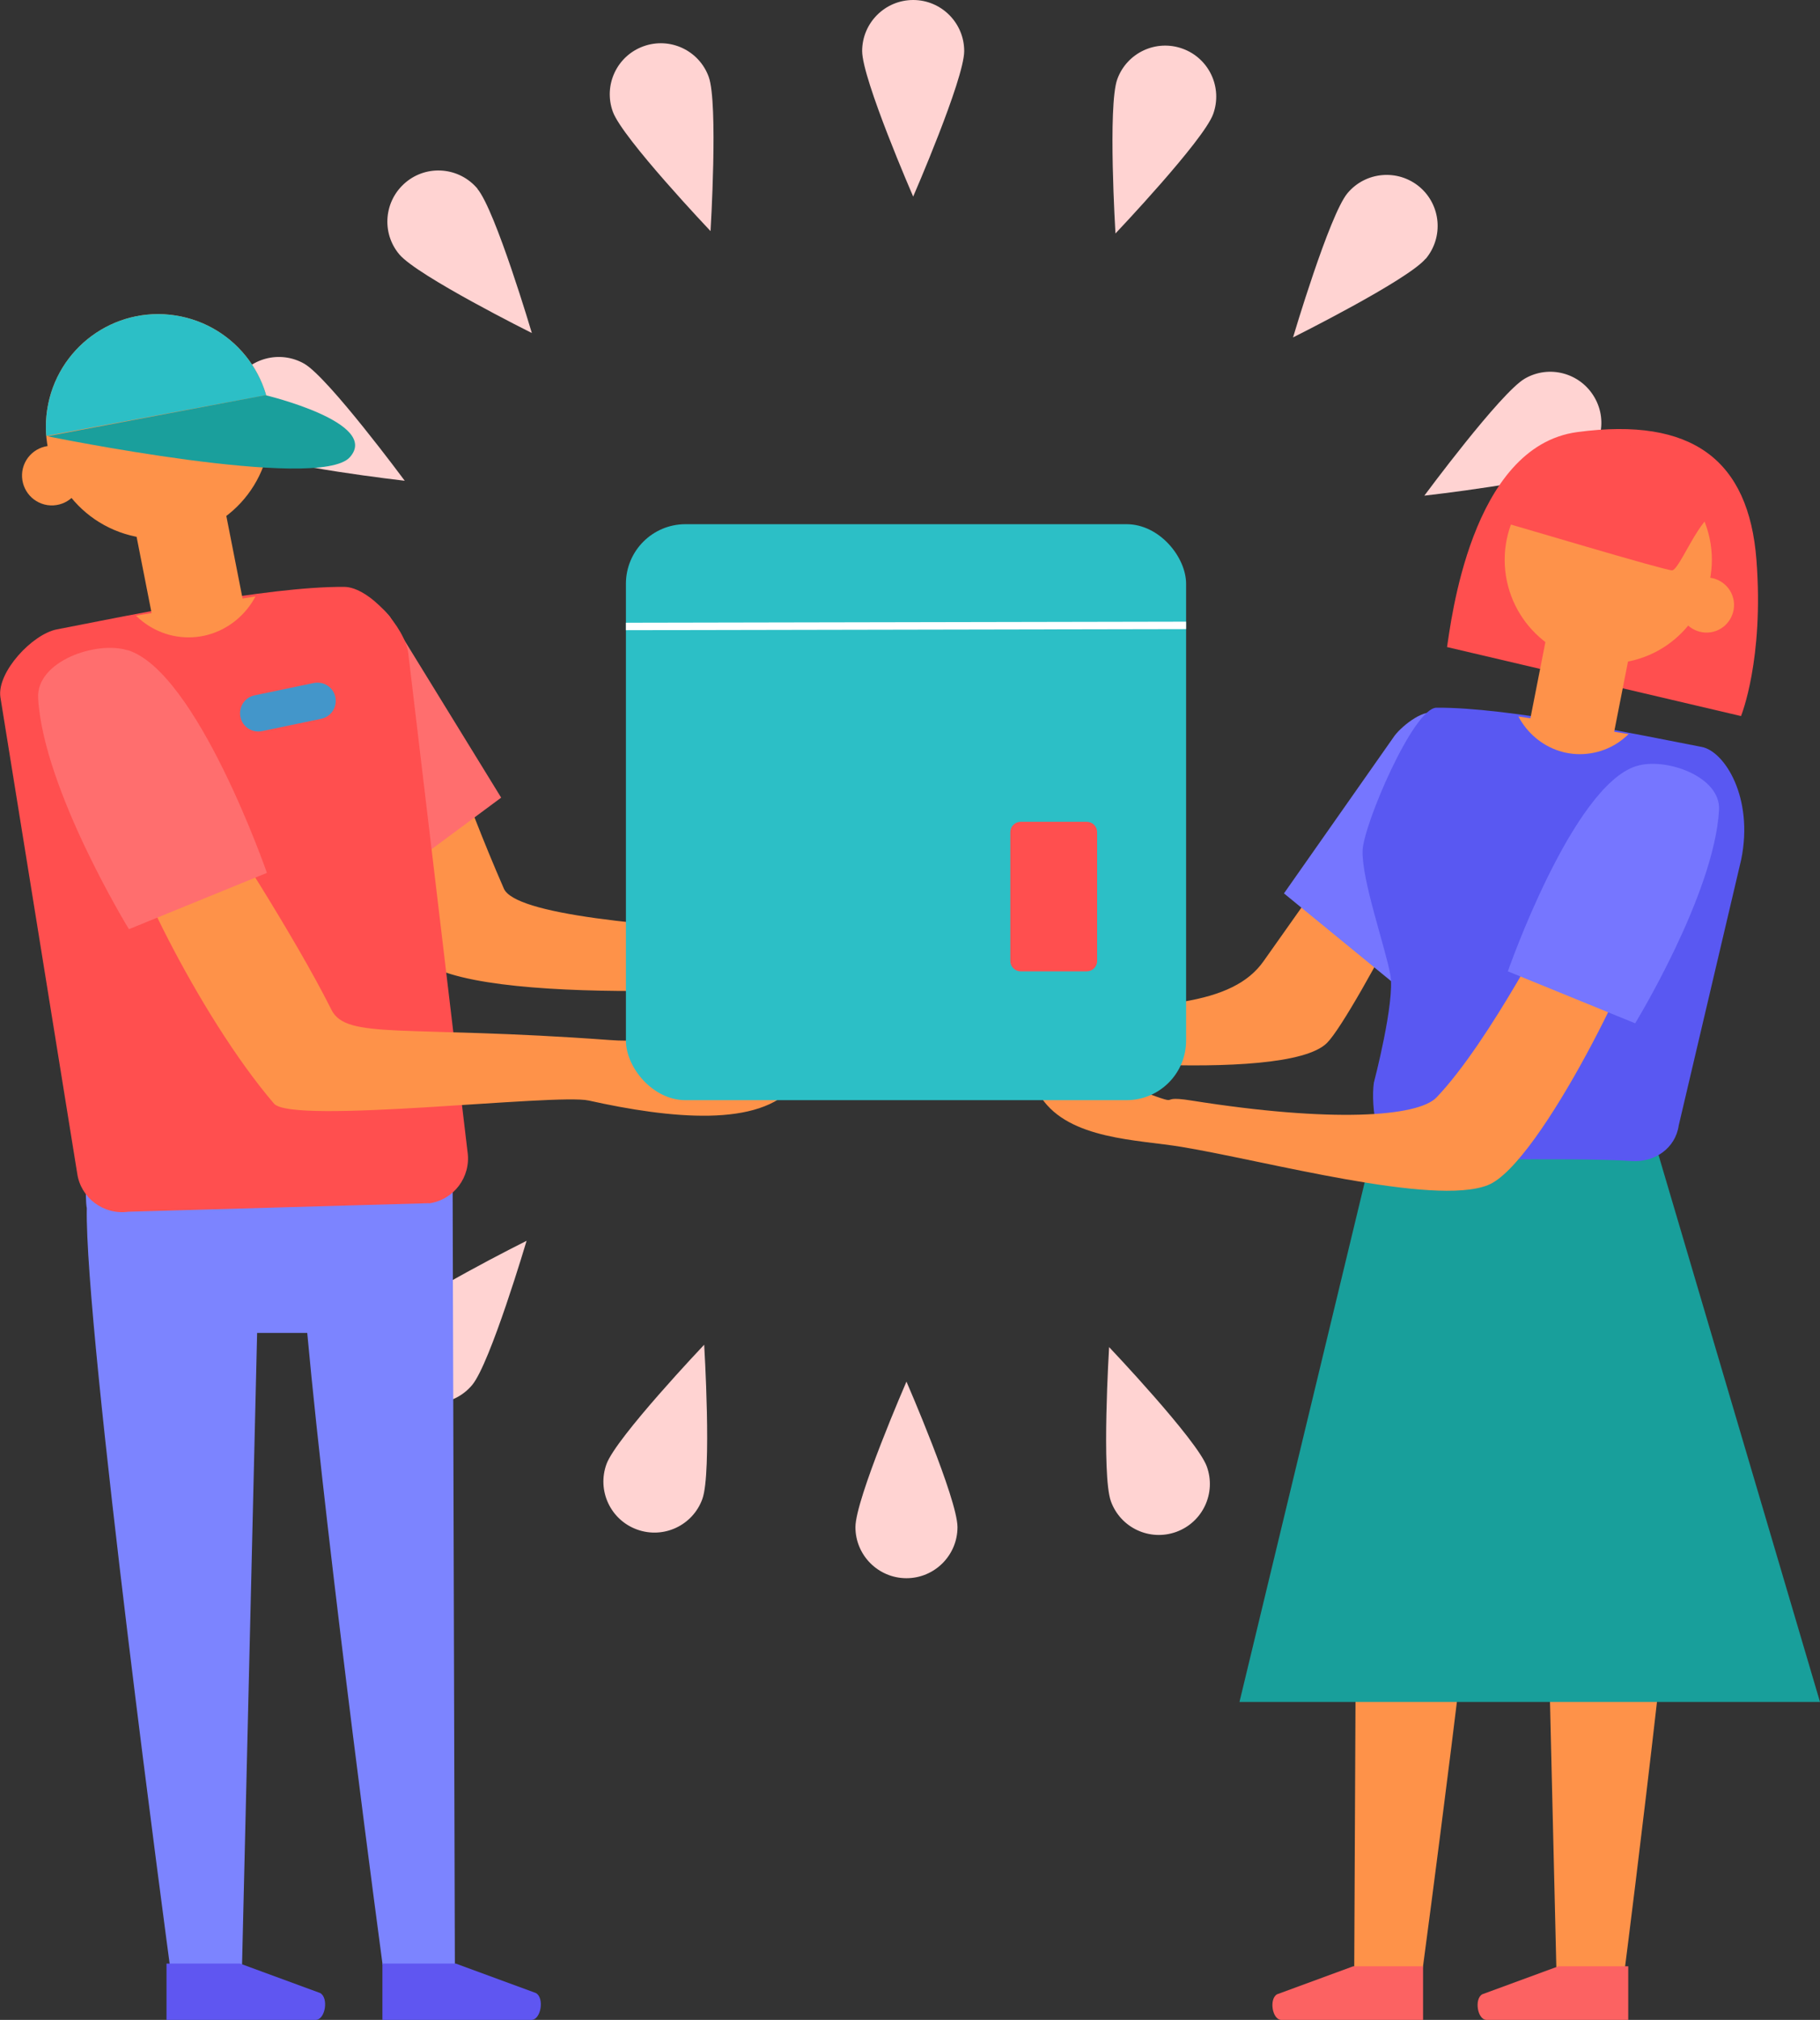 <?xml version="1.0" encoding="UTF-8"?>
<svg id="Layer_2" data-name="Layer 2" xmlns="http://www.w3.org/2000/svg" xmlns:xlink="http://www.w3.org/1999/xlink" viewBox="0 0 100.23 111.17">
  <rect x="0" y="0" width="100.23" height="111.17" fill="#333333" stroke="none"/>
  <defs>
    <style>
      .cls-1 {
        fill: #ffd3d2;
      }

      .cls-2 {
        fill: #fff;
      }

      .cls-3 {
        fill: #ff4f4f;
      }

      .cls-4 {
        fill: #ff6e6e;
      }

      .cls-5 {
        fill: #4396ca;
      }

      .cls-6 {
        clip-path: url(#clippath-2);
      }

      .cls-7 {
        clip-path: url(#clippath-1);
      }

      .cls-8 {
        fill: #5f56f1;
      }

      .cls-9 {
        fill: #fc6262;
      }

      .cls-10 {
        fill: #fe924a;
      }

      .cls-11 {
        fill: #1a9f9c;
      }

      .cls-12 {
        clip-path: url(#clippath);
      }

      .cls-13 {
        fill: #7c84ff;
      }

      .cls-14 {
        fill: none;
      }

      .cls-15 {
        fill: #fe9249;
      }

      .cls-16 {
        fill: #2cbfc6;
      }

      .cls-17 {
        clip-path: url(#clippath-3);
      }

      .cls-18 {
        fill: #189f9b;
      }

      .cls-19 {
        fill: #7676ff;
      }

      .cls-20 {
        fill: #5958f2;
      }
    </style>
    <clipPath id="clippath">
      <path class="cls-14" d="m20.6,57.42l-13.26,1.92c-1.37.2-2.63-.79-2.82-2.2L.02,37.65c-.19-1.41.76-2.72,2.12-2.91l16.34-2.62c1.37-.2,3.81,1.59,4,3.01l.23,19.38c.19,1.41-.76,2.72-2.12,2.91Z"/>
    </clipPath>
    <clipPath id="clippath-1">
      <path class="cls-15" d="m14.83,24.41c-.52,3.38-3.67,5.7-7.05,5.18-3.38-.52-5.7-3.67-5.18-7.05.52-3.38,3.67-5.7,7.05-5.18,3.38.52,5.7,3.67,5.18,7.05Z"/>
    </clipPath>
    <clipPath id="clippath-2">
      <path class="cls-14" d="m77.61,62.12l12.23,1.78c1.26.18,2.42-.72,2.6-2.03l4.14-17.99c.18-1.3-.7-2.51-1.96-2.69l-15.07-2.41c-1.26-.18-3.52,1.47-3.69,2.77l-.21,17.88c-.18,1.3.7,2.51,1.96,2.69Z"/>
    </clipPath>
    <clipPath id="clippath-3">
      <rect class="cls-14" x="34.47" y="28.85" width="30.85" height="31.7" rx="3.28" ry="3.28"/>
    </clipPath>
  </defs>
  <g id="Layer_1-2" data-name="Layer 1">
    <g>
      <g>
        <path class="cls-1" d="m21.7,72.62c1-1.19,7.3-4.33,7.3-4.33,0,0-2,6.75-3,7.94-1,1.19-2.77,1.34-3.96.35-1.19-1-1.34-2.77-.35-3.96Z"/>
        <path class="cls-1" d="m53.1,2.81c0,1.55-2.81,8.01-2.81,8.01,0,0-2.81-6.46-2.81-8.01s1.26-2.81,2.81-2.81,2.81,1.26,2.81,2.81Z"/>
        <path class="cls-1" d="m39.03,4.23c.53,1.46.1,8.49.1,8.49,0,0-4.85-5.11-5.38-6.57-.53-1.46.22-3.07,1.68-3.6,1.46-.53,3.07.22,3.6,1.68Z"/>
        <path class="cls-1" d="m26.29,10.39c1,1.19,3,7.94,3,7.94,0,0-6.3-3.14-7.3-4.33-1-1.19-.84-2.96.35-3.96,1.19-1,2.96-.84,3.96.35Z"/>
        <path class="cls-1" d="m16.76,20.02c1.34.78,5.53,6.44,5.53,6.44,0,0-7-.8-8.34-1.57-1.34-.78-1.8-2.49-1.03-3.84.78-1.34,2.49-1.8,3.84-1.03Z"/>
        <path class="cls-1" d="m10.62,33.42c1.53.27,7.4,4.16,7.4,4.16,0,0-6.85,1.64-8.38,1.38-1.53-.27-2.55-1.73-2.28-3.25.27-1.53,1.73-2.55,3.25-2.28Z"/>
        <path class="cls-1" d="m9.58,47.53c1.53-.27,8.38,1.38,8.38,1.38,0,0-5.87,3.89-7.4,4.16-1.53.27-2.98-.75-3.25-2.28-.27-1.53.75-2.98,2.28-3.25Z"/>
        <path class="cls-1" d="m33.4,80.58c.53-1.46,5.38-6.57,5.38-6.57,0,0,.43,7.03-.1,8.49-.53,1.46-2.14,2.21-3.6,1.68-1.46-.53-2.21-2.14-1.68-3.6Z"/>
        <path class="cls-1" d="m47.11,84.05c0-1.55,2.81-8.01,2.81-8.01,0,0,2.81,6.46,2.81,8.01s-1.26,2.81-2.81,2.81-2.81-1.26-2.81-2.81Z"/>
        <path class="cls-1" d="m61.18,82.63c-.53-1.46-.1-8.49-.1-8.49,0,0,4.85,5.11,5.38,6.57.53,1.46-.22,3.07-1.68,3.6-1.46.53-3.07-.22-3.6-1.68Z"/>
        <path class="cls-1" d="m89.59,53.43c-1.53-.27-7.4-4.16-7.4-4.16,0,0,6.85-1.64,8.38-1.38,1.53.27,2.55,1.73,2.28,3.25-.27,1.53-1.73,2.55-3.25,2.28Z"/>
        <path class="cls-1" d="m86.78,25.71c-1.34.78-8.34,1.57-8.34,1.57,0,0,4.19-5.66,5.53-6.44,1.34-.78,3.06-.32,3.84,1.03.78,1.34.32,3.06-1.03,3.84Z"/>
        <path class="cls-1" d="m78.51,14.24c-1,1.19-7.3,4.33-7.3,4.33,0,0,2-6.75,3-7.94,1-1.19,2.77-1.34,3.96-.35,1.19,1,1.34,2.77.35,3.96Z"/>
        <path class="cls-1" d="m66.81,6.28c-.53,1.46-5.38,6.57-5.38,6.57,0,0-.43-7.03.1-8.49.53-1.46,2.14-2.21,3.6-1.68,1.46.53,2.21,2.14,1.68,3.6Z"/>
      </g>
      <path class="cls-13" d="m4.77,63.62l20.15-.72.13,45.23h-3.98s-3.01-22.39-4.15-34.77h-2.76l-.83,34.77h-3.98s-4.7-34.91-4.57-41.64c-.11-.5-.02-2.87-.02-2.87Z"/>
      <path class="cls-8" d="m25.11,108.07h-4.05v3.1h8.2c.54,0,.73-1.22.25-1.48l-4.41-1.62Z"/>
      <path class="cls-8" d="m13.22,108.07h-4.05v3.1h8.21c.54,0,.73-1.22.25-1.48l-4.41-1.62Z"/>
      <path class="cls-15" d="m74.75,72.4l-.17,35.88h3.78s2.86-21.28,3.94-33.04h2.62s.79,33.04.79,33.04h3.78s3.71-28.98,3.59-35.38c.1-.48-18.33-.5-18.33-.5Z"/>
      <path class="cls-9" d="m74.53,108.22h3.84v2.95s-7.8,0-7.8,0c-.51,0-.69-1.16-.24-1.41l4.19-1.54Z"/>
      <path class="cls-9" d="m85.83,108.22h3.84v2.95h-7.8c-.51,0-.69-1.16-.24-1.41l4.19-1.54Z"/>
      <polygon class="cls-18" points="75.92 61.9 91.09 62.73 100.23 93.67 68.26 93.67 75.92 61.9"/>
      <path class="cls-3" d="m79.69,35.61c.21-1.27,1.29-11.05,7.18-11.83,6.34-.85,9.44,1.55,9.86,7.04.42,5.49-.85,8.59-.85,8.59l-16.2-3.8Z"/>
      <path class="cls-15" d="m17.8,34.63c-.49.99.7,13.51,5.29,18.1,2.83,2.83,21.2,1.6,23.01,1.21,2.58-.56,6.63.91,8.78-1.2,1.41-1.38,1.19-2.67-4.09-1.84-5.28.83-4.37.6-6.98.49-8.49-.37-15.44-1.08-16.06-2.48-2.33-5.33-3.89-10.26-3.89-10.26l-6.07-4.01Z"/>
      <path class="cls-4" d="m12.79,36.58l8.95,11.66,5.86-4.34-6.12-9.95c-.49-.63-1.87-1.72-2.52-1.26l-6.16,3.89Z"/>
      <path class="cls-3" d="m23.63,66.22l-16.56.47c-1.37.19-2.63-.76-2.82-2.12L.02,38.36c-.19-1.37,1.76-3.46,3.11-3.72,3.83-.74,11.55-2.37,15.83-2.34,1.38.01,3.33,2.26,3.52,3.62l3.27,27.49c.19,1.37-.76,2.63-2.12,2.82Z"/>
      <path class="cls-15" d="m6.92,45.63c-.38,1.03,3.94,10.17,8.17,15.11,1,1.17,15.52-.57,17.33-.17,4.5,1,9.43,1.5,11.33-.83,1.25-1.53,1.99-5.74-3.17-4.33-5.16,1.41-4.4,2.02-7,1.83-11.33-.83-14.5,0-15.33-1.67-2.06-4.12-6.18-10.4-6.18-10.4l-5.15.46Z"/>
      <path class="cls-4" d="m7.03,35.78c3.83,1.19,7.67,12.26,7.67,12.26l-7.6,3.1s-4.72-7.7-5-12.72c-.11-2.03,3.21-3.17,4.93-2.63Z"/>
      <g class="cls-12">
        <path class="cls-15" d="m14.54,31.39c-.35,2.37-2.49,4-4.79,3.64-2.29-.36-3.87-2.58-3.52-4.95.35-2.37,2.49-4,4.79-3.64,2.29.36,3.87,2.58,3.52,4.95Z"/>
      </g>
      <rect class="cls-15" x="7.62" y="25.81" width="5.07" height="7.91" transform="translate(-5.56 2.52) rotate(-11.13)"/>
      <g>
        <path class="cls-15" d="m14.83,24.41c-.52,3.38-3.67,5.7-7.05,5.18-3.38-.52-5.7-3.67-5.18-7.05.52-3.38,3.67-5.7,7.05-5.18,3.38.52,5.7,3.67,5.18,7.05Z"/>
        <g class="cls-7">
          <path class="cls-16" d="m2.06,24.08l14.63-2.71s-3.53-8.26-11.66-4.56c-8.13,3.7-2.96,7.27-2.96,7.27Z"/>
        </g>
      </g>
      <path class="cls-15" d="m4.48,26.42c-.14.9-.97,1.51-1.87,1.38-.9-.14-1.51-.97-1.38-1.87.14-.9.97-1.51,1.87-1.38.9.14,1.51.97,1.38,1.87Z"/>
      <path class="cls-11" d="m14.62,21.75s6.34,1.51,4.65,3.41c-1.68,1.91-16.66-1.15-16.66-1.15l12.01-2.26Z"/>
      <path class="cls-5" d="m18.47,38.37c.11.55-.24,1.08-.78,1.19l-3.26.68c-.55.11-1.08-.24-1.19-.78h0c-.11-.55.24-1.08.78-1.19l3.26-.68c.55-.11,1.08.24,1.19.78h0Z"/>
      <path class="cls-10" d="m81.04,41.62c.39.94-6.46,14.28-7.96,15.78-2.33,2.33-17.62.74-19.27.27-2.34-.67-6.15.43-8-1.64-1.21-1.36-.93-2.53,3.88-1.44,4.81,1.09,3.98.82,6.39.87,7.83.17,11.83-.19,13.5-2.55,2-2.83,5.63-7.96,5.63-7.96l5.83-3.32Z"/>
      <path class="cls-19" d="m84.82,42.9l-6.4,12.58-7.71-6.31,6.1-8.69c.45-.58,1.73-1.59,2.32-1.16l5.68,3.59Z"/>
      <path class="cls-20" d="m77.09,63.9s9.58-.22,12.76,0c1.27.09,2.42-.7,2.6-1.96l3.44-14.63c.7-3.42-.92-5.96-2.17-6.2-3.53-.68-10.66-2.19-14.61-2.16-1.27,0-4.03,6.46-4.07,7.87-.05,1.63,1.24,5.26,1.53,6.84.26,1.48-.91,5.93-.91,5.93-.18,1.26.18,4.14,1.44,4.32Z"/>
      <path class="cls-10" d="m90.43,50.93c.26.98-5.59,13.17-8.5,14.3-3,1.17-12.17-1.33-16.87-2.11-2.41-.4-6.16-.4-7.71-2.7-1.02-1.51-.58-2.63,4.04-.91,4.62,1.72,1.84.68,4.22,1.06,7.74,1.23,12.47.9,13.5-.17,2.94-3.07,6.64-10.32,6.64-10.32l4.7.85Z"/>
      <path class="cls-19" d="m90.12,42.16c-3.53,1.1-7.08,11.3-7.08,11.3l7.01,2.86s4.35-7.1,4.62-11.73c.11-1.87-2.96-2.92-4.54-2.43Z"/>
      <g class="cls-6">
        <path class="cls-10" d="m83.19,38.11c.32,2.19,2.3,3.69,4.41,3.35,2.12-.33,3.57-2.38,3.25-4.56-.32-2.19-2.3-3.69-4.41-3.36-2.12.33-3.57,2.38-3.25,4.56Z"/>
      </g>
      <rect class="cls-10" x="83.59" y="34.28" width="7.29" height="4.67" transform="translate(34.47 115.14) rotate(-78.87)"/>
      <path class="cls-10" d="m82.93,31.67c.48,3.11,3.39,5.25,6.5,4.78,3.11-.48,5.25-3.39,4.78-6.5-.48-3.11-3.39-5.25-6.5-4.78-3.11.48-5.25,3.39-4.78,6.5Z"/>
      <path class="cls-10" d="m92.48,33.53c.13.83.9,1.39,1.73,1.27.83-.13,1.39-.9,1.27-1.73-.13-.83-.9-1.39-1.73-1.27-.83.13-1.39.9-1.27,1.73Z"/>
      <rect class="cls-16" x="34.47" y="28.85" width="30.85" height="31.7" rx="3.28" ry="3.28"/>
      <path class="cls-3" d="m85.32,25.05c-1.13.56-3.24,3.52-2.68,3.66.56.14,9.02,2.68,9.44,2.68s1.55-3.1,2.54-3.24c.99-.14.7-1.83-2.39-3.1-3.1-1.27-6.9,0-6.9,0Z"/>
      <g class="cls-17">
        <rect class="cls-2" x="27.92" y="34.24" width="45.49" height=".41" transform="translate(-.07 .1) rotate(-.11)"/>
      </g>
      <path class="cls-3" d="m56.21,45.23h3.64c.32,0,.57.26.57.57v7.09c0,.32-.26.57-.57.57h-3.64c-.32,0-.57-.26-.57-.57v-7.09c0-.32.26-.57.57-.57Z"/>
    </g>
  </g>
</svg>